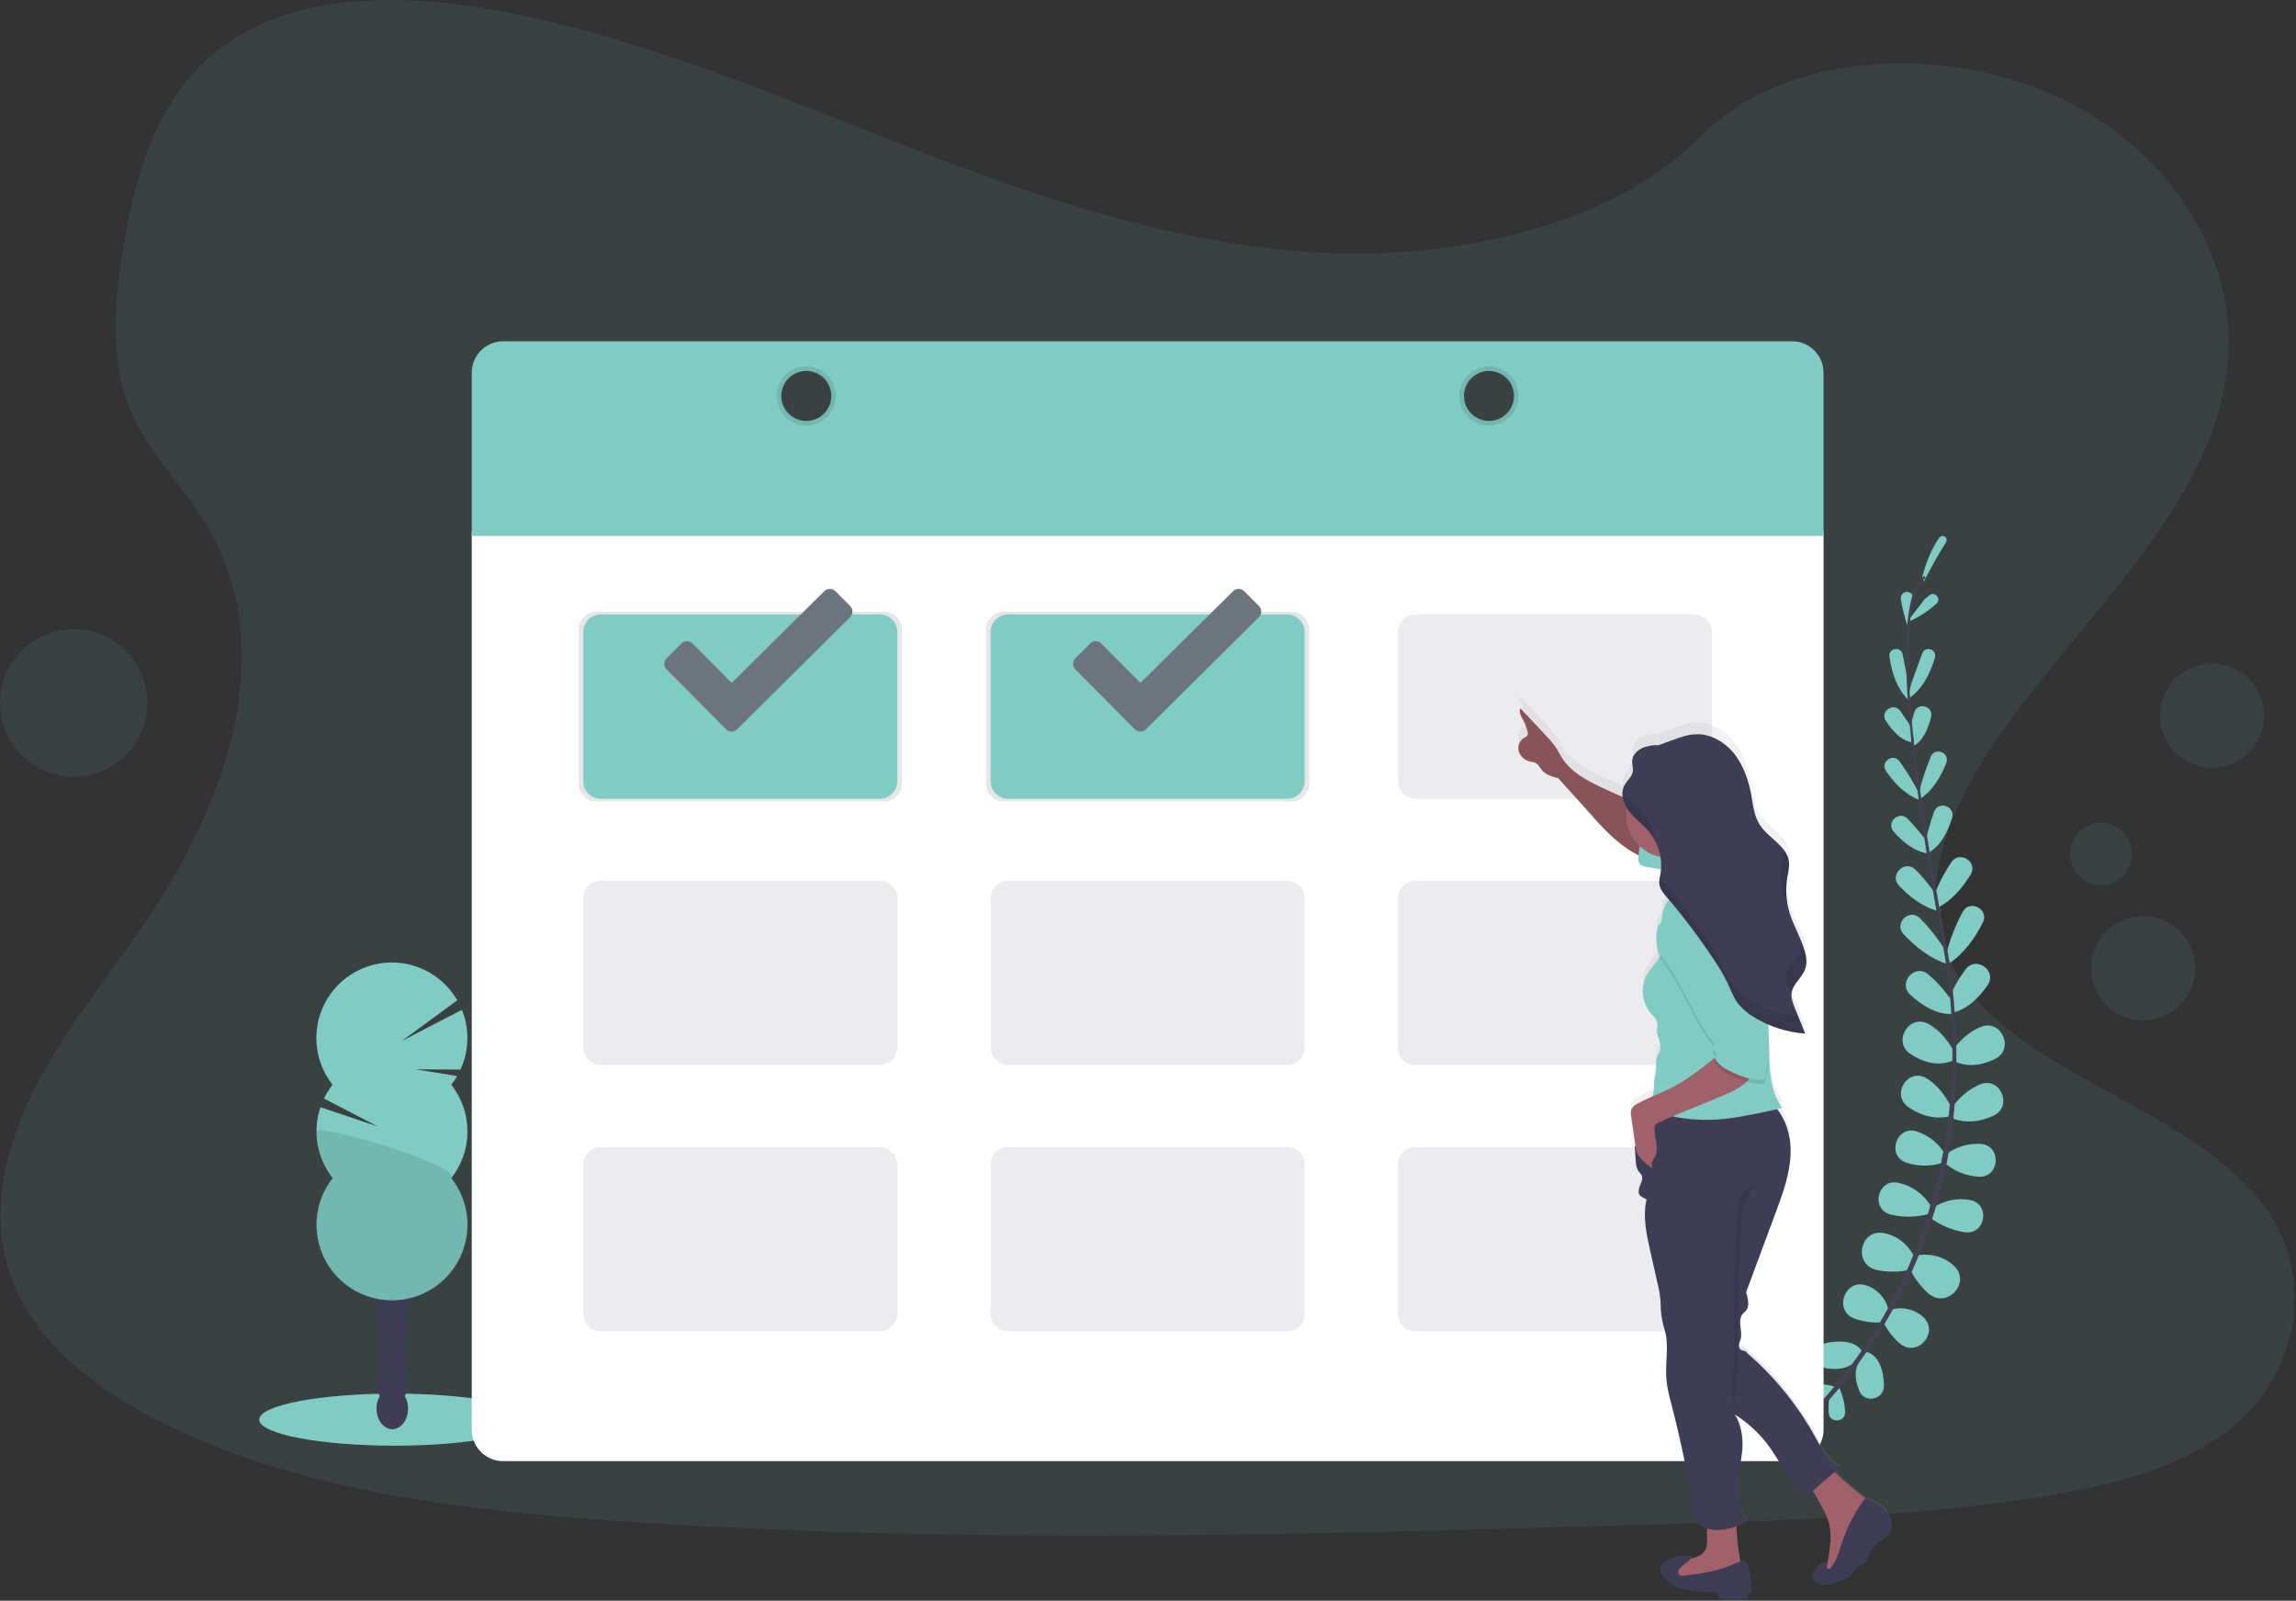 <svg width="1129" height="787" viewBox="0 0 1129 787" fill="none" xmlns="http://www.w3.org/2000/svg">
<rect x="0" y="0" width="1129" height="787" fill="#333333" stroke="none"/>
<g clip-path="url(#clip0_368_2225)">
<mask id="mask0_368_2225" style="mask-type:luminance" maskUnits="userSpaceOnUse" x="0" y="0" width="1129" height="787">
<path d="M1128.33 0H0V786.75H1128.33V0Z" fill="white"/>
</mask>
<g mask="url(#mask0_368_2225)">
<path opacity="0.1" d="M655.699 124.47C583.389 121.96 514.519 98.61 448.749 73.07C382.979 47.53 317.839 19.23 247.249 5.7C201.859 -3.01 149.939 -4.24 113.359 20.1C78.159 43.52 66.789 83.95 60.669 121.47C56.069 149.7 53.369 179.4 65.969 205.83C74.719 224.17 90.259 239.59 100.969 257.16C138.359 318.31 111.969 393.7 71.409 453.41C52.409 481.41 30.349 508.13 15.689 537.94C1.029 567.75 -5.731 601.91 7.159 632.37C19.879 662.51 50.159 685.15 83.029 701.08C149.669 733.37 228.259 742.63 304.889 747.87C474.529 759.47 645.079 754.45 815.169 749.42C878.109 747.55 941.339 745.67 1003.26 735.93C1037.65 730.53 1073.15 721.93 1098.12 701.24C1129.81 674.95 1137.67 630.43 1116.43 597.46C1080.81 542.16 982.319 528.46 957.429 469.08C943.719 436.42 957.799 400.03 977.719 369.74C1020.44 304.74 1092.05 247.74 1095.82 173.45C1098.42 122.45 1063.99 71.33 1010.76 47.19C954.959 21.89 877.599 25.07 836.429 66.96C794.039 110.09 719.549 126.68 655.699 124.47Z" fill="#80CBC4"/>
<path d="M902.639 681.91C898.581 680.597 894.293 680.141 890.049 680.57C884.879 681.13 885.609 689 890.799 688.63C893.395 688.43 895.962 687.957 898.459 687.22L902.639 681.91Z" fill="#80CBC4"/>
<path d="M904.21 681.98C906.079 685.819 907.128 690.004 907.291 694.27C907.461 699.47 899.56 699.84 899.2 694.65C899.044 692.052 899.158 689.445 899.541 686.87L904.21 681.98Z" fill="#80CBC4"/>
<path d="M915.969 665.14C915.969 665.14 913.439 657.2 897.969 660.28C890.969 661.67 891.159 671.71 898.169 672.77H898.469C908.679 674.19 912.229 670.14 915.969 665.14Z" fill="#80CBC4"/>
<path d="M917.579 664.67C917.579 664.67 925.89 665.32 926.41 681.07C926.65 688.16 916.839 690.31 914.209 683.73C914.209 683.63 914.14 683.54 914.1 683.44C910.43 673.83 913.559 669.45 917.579 664.67Z" fill="#80CBC4"/>
<path d="M928.679 644.37C928.095 641.488 926.753 638.814 924.792 636.624C922.83 634.434 920.319 632.807 917.519 631.91C907.049 628.61 901.519 644.27 911.749 648.25C915.983 649.796 920.491 650.45 924.989 650.17L928.679 644.37Z" fill="#80CBC4"/>
<path d="M941.451 618.22C941.451 618.22 937.221 608.22 926.251 606.22C914.621 604.09 911.101 621.56 922.591 624.35C927.746 625.47 933.077 625.514 938.251 624.48L941.451 618.22Z" fill="#80CBC4"/>
<path d="M949.16 592.47C947.369 589.655 945.03 587.23 942.281 585.34C939.532 583.45 936.43 582.134 933.16 581.47C923.16 579.59 919.79 594.56 929.61 597.12C935.777 598.628 942.227 598.538 948.35 596.86L949.16 592.47Z" fill="#80CBC4"/>
<path d="M956.43 567.37C953.239 562.11 948.274 558.163 942.43 556.24C932.43 553.17 927.49 568.33 937.43 571.63C943.323 573.585 949.693 573.561 955.57 571.56L956.43 567.37Z" fill="#80CBC4"/>
<path d="M959.491 544.5C959.491 544.5 955.491 535.12 947.341 530.16C938.261 524.63 929.611 538.16 938.341 544.25C943.721 548.02 950.611 550.62 958.661 548.88L959.491 544.5Z" fill="#80CBC4"/>
<path d="M961 517.37C961 517.37 956.59 507.9 948.13 503.37C938.67 498.37 930.44 512.19 939.35 518.15C945.18 522.04 952.46 524.56 960.19 521.52L961 517.37Z" fill="#80CBC4"/>
<path d="M960.059 492.63C956.759 487.509 952.715 482.909 948.059 478.98C941.439 473.57 933.059 483.31 939.329 489.09C945.119 494.4 952.329 498.86 959.779 498.5L960.059 492.63Z" fill="#80CBC4"/>
<path d="M957.55 468.89C953.77 462.513 949.215 456.629 943.99 451.37C938.81 446.37 931.15 453.99 935.99 459.26C941.58 465.26 949.12 471.48 958.18 474.2L957.55 468.89Z" fill="#80CBC4"/>
<path d="M952.7 440.97C949.583 436.124 945.952 431.628 941.87 427.56C936.65 422.45 928.78 430.14 933.79 435.45C939.11 441.1 945.99 446.39 954.06 448.19L952.7 440.97Z" fill="#80CBC4"/>
<path d="M948.461 414.92C945.255 410.581 941.778 406.449 938.051 402.55C933.871 398.24 927.191 404.3 931.131 408.84C935.761 414.18 941.701 418.91 948.531 419.67L948.461 414.92Z" fill="#80CBC4"/>
<path d="M944.061 390.76C941.138 385.038 937.795 379.539 934.061 374.31C930.931 370.03 924.411 374.61 927.361 379.01C931.221 384.78 936.581 390.49 943.621 393.24L944.061 390.76Z" fill="#80CBC4"/>
<path d="M940.431 358.65C940.431 358.65 937.961 354.46 934.431 349.59C931.171 345.1 924.291 349.74 927.311 354.39C930.711 359.6 934.971 364.04 939.931 364.92L940.431 358.65Z" fill="#80CBC4"/>
<path d="M938.7 337.37L935.57 321.72C934.74 317.58 928.57 318.57 929.07 322.72C930.19 331.08 933.07 339.49 939.34 345.01L938.7 337.37Z" fill="#80CBC4"/>
<path d="M940.559 292.89C940.268 292.198 939.733 291.637 939.055 291.313C938.378 290.989 937.606 290.924 936.884 291.131C936.162 291.338 935.542 291.802 935.139 292.436C934.736 293.07 934.58 293.829 934.699 294.57C935.395 298.917 936.452 303.199 937.859 307.37L940.559 292.89Z" fill="#80CBC4"/>
<path d="M929.38 644.06C932.174 643.138 935.163 642.978 938.039 643.597C940.914 644.216 943.573 645.591 945.74 647.58C953.74 655.05 942.92 667.58 934.39 660.69C930.952 657.775 928.151 654.184 926.16 650.14L929.38 644.06Z" fill="#80CBC4"/>
<path d="M942.16 617.27C942.16 617.27 952.68 614.73 960.82 622.35C969.45 630.43 957.52 643.66 948.43 636.09C944.458 632.614 941.248 628.355 939 623.58L942.16 617.27Z" fill="#80CBC4"/>
<path d="M949.85 594.23C952.569 592.283 955.654 590.906 958.919 590.181C962.184 589.456 965.562 589.398 968.85 590.01C978.85 592.01 976.36 607.14 966.29 605.85C960.008 604.938 954.061 602.443 949.01 598.6L949.85 594.23Z" fill="#80CBC4"/>
<path d="M956.929 567.51C961.844 563.821 967.916 562.008 974.049 562.4C984.509 563.31 983.389 579.2 972.919 578.54C966.721 578.154 960.82 575.748 956.119 571.69L956.929 567.51Z" fill="#80CBC4"/>
<path d="M959.359 545.15C959.359 545.15 964.909 536.59 973.769 533.09C983.599 529.2 989.909 543.93 980.359 548.46C974.359 551.29 967.129 552.72 959.449 549.61L959.359 545.15Z" fill="#80CBC4"/>
<path d="M959.711 516.96C959.711 516.96 965.321 508.16 974.291 504.8C984.291 501.05 990.681 515.85 981.071 520.6C974.781 523.7 967.231 525.24 959.971 521.22L959.711 516.96Z" fill="#80CBC4"/>
<path d="M957.83 492.37C959.957 486.662 962.923 481.303 966.63 476.47C971.93 469.76 982.24 477.47 977.32 484.47C972.8 490.9 966.76 496.79 959.32 498.04L957.83 492.37Z" fill="#80CBC4"/>
<path d="M957.061 468.85C958.9 461.653 961.627 454.713 965.181 448.19C968.771 441.97 978.241 447.12 975.021 453.54C971.341 460.89 965.82 468.94 957.88 474.09L957.061 468.85Z" fill="#80CBC4"/>
<path d="M951.26 439.67C953.419 434.123 956.19 428.834 959.52 423.9C963.64 417.9 972.77 423.78 969 429.98C964.9 436.74 959.12 443.54 951.37 446.98L951.26 439.67Z" fill="#80CBC4"/>
<path d="M946.641 414.78C947.756 409.504 949.202 404.304 950.971 399.21C952.971 393.54 961.581 396.28 959.881 402.05C957.881 408.83 954.451 415.6 948.561 419.13L946.641 414.78Z" fill="#80CBC4"/>
<path d="M943.43 390.29C944.973 384.047 946.979 377.926 949.43 371.98C951.51 367.1 958.91 370.07 957.03 375.03C954.59 381.53 950.67 388.31 944.45 392.59L943.43 390.29Z" fill="#80CBC4"/>
<path d="M938.619 360.85C938.619 360.85 939.559 356.08 941.269 350.31C942.849 344.99 950.889 347.08 949.579 352.47C948.119 358.47 945.579 364.12 941.179 366.6L938.619 360.85Z" fill="#80CBC4"/>
<path d="M939.741 336.31L945.181 321.31C946.621 317.31 952.621 319.25 951.451 323.31C949.101 331.41 945.021 339.31 937.971 343.81L939.741 336.31Z" fill="#80CBC4"/>
<path d="M946.52 294.46C946.52 294.46 947.37 293.78 948.67 292.71C951.32 290.51 954.78 294.35 952.28 296.71C947.928 300.666 942.924 303.84 937.49 306.09L946.52 294.46Z" fill="#80CBC4"/>
<path d="M946.161 285.77C949.412 279.131 953.034 272.681 957.011 266.45C957.239 266.02 957.302 265.522 957.19 265.049C957.077 264.576 956.796 264.16 956.398 263.879C956.001 263.598 955.515 263.472 955.032 263.524C954.548 263.575 954.1 263.802 953.771 264.16C950.571 268.54 947.431 274.95 945.051 284.37L946.161 285.77Z" fill="#80CBC4"/>
<path d="M939.959 365.17L941.119 365.05C936.119 318.44 938.229 289.7 946.969 284.13L946.339 283.13C937.079 289.06 934.879 317.42 939.959 365.17Z" fill="#444053"/>
<path d="M957.159 475.37L958.889 475.11C958.239 470.8 957.489 466.42 956.649 462.11C949.369 424.28 943.709 389.31 940.879 362.75L939.609 361.75C942.449 388.36 947.609 424.54 954.939 462.42C955.759 466.7 956.509 471.07 957.159 475.37Z" fill="#444053"/>
<path d="M876.16 710.95C876.42 710.74 903.06 690.36 926.45 651.27C940.159 628.394 950.15 603.488 956.05 577.48C963.44 544.97 963.65 507.11 958.32 471.65L956.76 472.9C968.76 552.48 945.87 614.27 924.51 649.99C901.35 688.72 875.02 708.89 874.75 709.09L876.16 710.95Z" fill="#444053"/>
<path d="M194.021 710.77C230.775 710.77 260.571 705.039 260.571 697.97C260.571 690.901 230.775 685.17 194.021 685.17C157.266 685.17 127.471 690.901 127.471 697.97C127.471 705.039 157.266 710.77 194.021 710.77Z" fill="#80CBC4"/>
<path d="M192.9 702.67C197.181 702.67 200.65 698.13 200.65 692.53C200.65 686.93 197.181 682.39 192.9 682.39C188.62 682.39 185.15 686.93 185.15 692.53C185.15 698.13 188.62 702.67 192.9 702.67Z" fill="#3F3D56"/>
<path d="M192.9 690.27C197.181 690.27 200.65 685.73 200.65 680.13C200.65 674.53 197.181 669.99 192.9 669.99C188.62 669.99 185.15 674.53 185.15 680.13C185.15 685.73 188.62 690.27 192.9 690.27Z" fill="#3F3D56"/>
<path d="M192.9 677.88C197.181 677.88 200.65 673.34 200.65 667.74C200.65 662.14 197.181 657.6 192.9 657.6C188.62 657.6 185.15 662.14 185.15 667.74C185.15 673.34 188.62 677.88 192.9 677.88Z" fill="#3F3D56"/>
<path d="M192.9 665.48C197.181 665.48 200.65 660.94 200.65 655.34C200.65 649.74 197.181 645.2 192.9 645.2C188.62 645.2 185.15 649.74 185.15 655.34C185.15 660.94 188.62 665.48 192.9 665.48Z" fill="#3F3D56"/>
<path d="M192.9 653.08C197.181 653.08 200.65 648.54 200.65 642.94C200.65 637.34 197.181 632.8 192.9 632.8C188.62 632.8 185.15 637.34 185.15 642.94C185.15 648.54 188.62 653.08 192.9 653.08Z" fill="#3F3D56"/>
<path d="M192.9 640.69C197.181 640.69 200.65 636.15 200.65 630.55C200.65 624.95 197.181 620.41 192.9 620.41C188.62 620.41 185.15 624.95 185.15 630.55C185.15 636.15 188.62 640.69 192.9 640.69Z" fill="#3F3D56"/>
<path d="M192.9 628.29C197.181 628.29 200.65 623.75 200.65 618.15C200.65 612.55 197.181 608.01 192.9 608.01C188.62 608.01 185.15 612.55 185.15 618.15C185.15 623.75 188.62 628.29 192.9 628.29Z" fill="#3F3D56"/>
<path d="M221.901 533.31C222.963 531.963 223.928 530.543 224.791 529.06L204.431 525.72L226.431 525.88C228.544 521.286 229.698 516.309 229.82 511.253C229.942 506.198 229.03 501.171 227.141 496.48L197.601 511.8L224.841 491.8C222.294 487.379 218.863 483.531 214.762 480.495C210.661 477.46 205.979 475.302 201.007 474.157C196.035 473.012 190.88 472.904 185.865 473.841C180.849 474.777 176.081 476.737 171.857 479.599C167.633 482.461 164.044 486.162 161.314 490.473C158.585 494.784 156.774 499.611 155.993 504.653C155.213 509.695 155.48 514.844 156.779 519.778C158.078 524.712 160.379 529.325 163.541 533.33C161.894 535.43 160.476 537.699 159.311 540.1L185.741 553.83L157.581 544.37C155.604 550.22 155.118 556.47 156.165 562.555C157.213 568.64 159.762 574.368 163.581 579.22C159.272 584.695 156.591 591.272 155.844 598.199C155.098 605.126 156.316 612.123 159.359 618.39C162.402 624.657 167.147 629.942 173.052 633.639C178.957 637.336 185.784 639.297 192.751 639.297C199.718 639.297 206.544 637.336 212.449 633.639C218.354 629.942 223.1 624.657 226.143 618.39C229.186 612.123 230.404 605.126 229.657 598.199C228.91 591.272 226.229 584.695 221.921 579.22C227.07 572.68 229.87 564.599 229.87 556.275C229.87 547.951 227.07 539.87 221.921 533.33L221.901 533.31Z" fill="#80CBC4"/>
<path opacity="0.1" d="M155.619 556.26C155.611 564.582 158.408 572.664 163.559 579.2C159.251 584.675 156.57 591.252 155.823 598.179C155.077 605.106 156.294 612.103 159.337 618.37C162.381 624.637 167.126 629.922 173.031 633.619C178.936 637.316 185.762 639.277 192.729 639.277C199.696 639.277 206.523 637.316 212.428 633.619C218.333 629.922 223.078 624.637 226.121 618.37C229.164 612.103 230.382 605.106 229.636 598.179C228.889 591.252 226.208 584.675 221.899 579.2C226.879 572.89 155.619 552.09 155.619 556.26Z" fill="black"/>
<path d="M231.971 261.24V702.95C231.971 704.975 232.37 706.98 233.144 708.851C233.919 710.722 235.055 712.422 236.487 713.854C237.919 715.285 239.619 716.421 241.49 717.196C243.361 717.971 245.366 718.37 247.391 718.37H881.261C885.35 718.37 889.272 716.745 892.164 713.854C895.056 710.962 896.681 707.04 896.681 702.95V261.24H231.971Z" fill="white"/>
<path opacity="0.1" d="M434.82 300.78H293.22C288.443 300.78 284.57 304.653 284.57 309.43V385.4C284.57 390.177 288.443 394.05 293.22 394.05H434.82C439.598 394.05 443.47 390.177 443.47 385.4V309.43C443.47 304.653 439.598 300.78 434.82 300.78Z" fill="black"/>
<path opacity="0.1" d="M635.131 300.78H493.531C488.754 300.78 484.881 304.653 484.881 309.43V385.4C484.881 390.177 488.754 394.05 493.531 394.05H635.131C639.908 394.05 643.781 390.177 643.781 385.4V309.43C643.781 304.653 639.908 300.78 635.131 300.78Z" fill="black"/>
<path d="M432.581 302.09H295.451C290.674 302.09 286.801 305.963 286.801 310.74V384.08C286.801 388.857 290.674 392.73 295.451 392.73H432.581C437.358 392.73 441.231 388.857 441.231 384.08V310.74C441.231 305.963 437.358 302.09 432.581 302.09Z" fill="#80CBC4"/>
<path opacity="0.1" d="M696.07 392.73H833.2C837.977 392.73 841.85 388.857 841.85 384.08V310.74C841.85 305.963 837.977 302.09 833.2 302.09H696.07C691.292 302.09 687.42 305.963 687.42 310.74V384.08C687.42 388.857 691.292 392.73 696.07 392.73Z" fill="#444053"/>
<path d="M495.759 392.73H632.889C637.666 392.73 641.539 388.857 641.539 384.08V310.74C641.539 305.963 637.666 302.09 632.889 302.09H495.759C490.982 302.09 487.109 305.963 487.109 310.74V384.08C487.109 388.857 490.982 392.73 495.759 392.73Z" fill="#80CBC4"/>
<path opacity="0.1" d="M432.581 433.02H295.451C290.674 433.02 286.801 436.893 286.801 441.67V515.01C286.801 519.787 290.674 523.66 295.451 523.66H432.581C437.358 523.66 441.231 519.787 441.231 515.01V441.67C441.231 436.893 437.358 433.02 432.581 433.02Z" fill="#444053"/>
<path opacity="0.1" d="M696.07 523.66H833.2C837.977 523.66 841.85 519.787 841.85 515.01V441.67C841.85 436.893 837.977 433.02 833.2 433.02H696.07C691.292 433.02 687.42 436.893 687.42 441.67V515.01C687.42 519.787 691.292 523.66 696.07 523.66Z" fill="#444053"/>
<path opacity="0.1" d="M495.759 523.66H632.889C637.666 523.66 641.539 519.787 641.539 515.01V441.67C641.539 436.893 637.666 433.02 632.889 433.02H495.759C490.982 433.02 487.109 436.893 487.109 441.67V515.01C487.109 519.787 490.982 523.66 495.759 523.66Z" fill="#444053"/>
<path opacity="0.1" d="M432.581 563.95H295.451C290.674 563.95 286.801 567.823 286.801 572.6V645.94C286.801 650.717 290.674 654.59 295.451 654.59H432.581C437.358 654.59 441.231 650.717 441.231 645.94V572.6C441.231 567.823 437.358 563.95 432.581 563.95Z" fill="#444053"/>
<path opacity="0.1" d="M696.07 654.6H833.2C837.977 654.6 841.85 650.727 841.85 645.95V572.61C841.85 567.833 837.977 563.96 833.2 563.96H696.07C691.292 563.96 687.42 567.833 687.42 572.61V645.95C687.42 650.727 691.292 654.6 696.07 654.6Z" fill="#444053"/>
<path opacity="0.1" d="M495.759 654.6H632.889C637.666 654.6 641.539 650.727 641.539 645.95V572.61C641.539 567.833 637.666 563.96 632.889 563.96H495.759C490.982 563.96 487.109 567.833 487.109 572.61V645.95C487.109 650.727 490.982 654.6 495.759 654.6Z" fill="#444053"/>
<path d="M231.971 183.23V263.48H896.681V183.23C896.682 181.204 896.284 179.198 895.51 177.326C894.735 175.454 893.6 173.753 892.168 172.32C890.736 170.887 889.035 169.75 887.164 168.975C885.293 168.199 883.287 167.8 881.261 167.8H247.391C245.365 167.8 243.359 168.199 241.487 168.975C239.616 169.75 237.916 170.887 236.484 172.32C235.052 173.753 233.916 175.454 233.142 177.326C232.367 179.198 231.969 181.204 231.971 183.23ZM396.471 206.97C394.036 206.97 391.656 206.248 389.632 204.895C387.607 203.543 386.029 201.62 385.098 199.371C384.166 197.122 383.922 194.646 384.397 192.258C384.872 189.871 386.045 187.677 387.766 185.956C389.488 184.234 391.681 183.062 394.069 182.587C396.457 182.112 398.932 182.355 401.182 183.287C403.431 184.219 405.353 185.797 406.706 187.821C408.059 189.845 408.781 192.225 408.781 194.66C408.781 197.925 407.484 201.056 405.175 203.365C402.867 205.673 399.736 206.97 396.471 206.97ZM732.181 206.97C729.746 206.97 727.366 206.248 725.342 204.895C723.317 203.543 721.739 201.62 720.808 199.371C719.876 197.122 719.632 194.646 720.107 192.258C720.582 189.871 721.755 187.677 723.476 185.956C725.198 184.234 727.391 183.062 729.779 182.587C732.167 182.112 734.642 182.355 736.892 183.287C739.141 184.219 741.063 185.797 742.416 187.821C743.769 189.845 744.491 192.225 744.491 194.66C744.491 196.278 744.172 197.881 743.552 199.376C742.932 200.87 742.023 202.228 740.878 203.372C739.733 204.515 738.374 205.421 736.878 206.039C735.382 206.656 733.779 206.973 732.161 206.97H732.181Z" fill="#80CBC4"/>
<path opacity="0.1" d="M396.47 180.11C393.592 180.108 390.778 180.96 388.384 182.557C385.99 184.155 384.123 186.427 383.021 189.085C381.918 191.744 381.628 194.669 382.189 197.493C382.749 200.316 384.134 202.909 386.168 204.945C388.203 206.981 390.795 208.368 393.618 208.93C396.441 209.492 399.367 209.204 402.026 208.104C404.685 207.003 406.958 205.138 408.557 202.745C410.157 200.352 411.01 197.538 411.01 194.66C411.011 192.75 410.636 190.858 409.906 189.093C409.176 187.328 408.105 185.724 406.755 184.372C405.405 183.021 403.801 181.949 402.037 181.218C400.272 180.487 398.38 180.11 396.47 180.11ZM396.47 206.97C394.035 206.97 391.655 206.248 389.631 204.895C387.607 203.543 386.029 201.62 385.097 199.371C384.165 197.122 383.922 194.646 384.397 192.259C384.872 189.871 386.044 187.677 387.766 185.956C389.487 184.234 391.681 183.062 394.069 182.587C396.457 182.112 398.932 182.355 401.181 183.287C403.43 184.219 405.353 185.797 406.706 187.821C408.058 189.845 408.78 192.225 408.78 194.66C408.78 197.925 407.483 201.056 405.175 203.365C402.866 205.673 399.735 206.97 396.47 206.97Z" fill="black"/>
<path opacity="0.1" d="M732.159 180.11C729.282 180.11 726.469 180.963 724.076 182.562C721.683 184.161 719.818 186.433 718.717 189.092C717.616 191.751 717.328 194.676 717.889 197.499C718.45 200.321 719.836 202.914 721.871 204.949C723.906 206.983 726.498 208.369 729.321 208.931C732.143 209.492 735.069 209.204 737.727 208.103C740.386 207.001 742.659 205.136 744.257 202.744C745.856 200.351 746.709 197.538 746.709 194.66C746.709 190.801 745.176 187.1 742.448 184.372C739.719 181.643 736.018 180.11 732.159 180.11ZM732.159 206.97C729.725 206.97 727.345 206.248 725.32 204.895C723.296 203.543 721.718 201.62 720.786 199.371C719.855 197.122 719.611 194.646 720.086 192.259C720.561 189.871 721.733 187.677 723.455 185.956C725.177 184.234 727.37 183.062 729.758 182.587C732.146 182.112 734.621 182.355 736.87 183.287C739.12 184.219 741.042 185.797 742.395 187.821C743.747 189.845 744.469 192.225 744.469 194.66C744.469 197.925 743.172 201.056 740.864 203.365C738.555 205.673 735.424 206.97 732.159 206.97Z" fill="black"/>
<path opacity="0.1" d="M1033.1 435.21C1041.53 435.21 1048.37 428.373 1048.37 419.94C1048.37 411.507 1041.53 404.67 1033.1 404.67C1024.67 404.67 1017.83 411.507 1017.83 419.94C1017.83 428.373 1024.67 435.21 1033.1 435.21Z" fill="#80CBC4"/>
<path opacity="0.1" d="M1087.73 377.44C1101.87 377.44 1113.33 365.978 1113.33 351.84C1113.33 337.702 1101.87 326.24 1087.73 326.24C1073.59 326.24 1062.13 337.702 1062.13 351.84C1062.13 365.978 1073.59 377.44 1087.73 377.44Z" fill="#80CBC4"/>
<path opacity="0.1" d="M1053.84 501.66C1067.98 501.66 1079.44 490.198 1079.44 476.06C1079.44 461.921 1067.98 450.46 1053.84 450.46C1039.7 450.46 1028.24 461.921 1028.24 476.06C1028.24 490.198 1039.7 501.66 1053.84 501.66Z" fill="#80CBC4"/>
<path opacity="0.1" d="M36.25 381.81C56.27 381.81 72.5 365.58 72.5 345.56C72.5 325.54 56.27 309.31 36.25 309.31C16.23 309.31 0 325.54 0 345.56C0 365.58 16.23 381.81 36.25 381.81Z" fill="#80CBC4"/>
<path d="M925.651 740.37C923.374 738.656 920.879 737.253 918.231 736.2C918.029 736.096 917.807 736.038 917.581 736.03C912.101 732.097 906.981 727.687 902.281 722.85C903.281 722.05 904.201 721.27 905.181 720.5C899.181 717.64 895.851 711.09 892.611 705.18C884.044 689.469 872.755 675.404 859.271 663.64C858.941 662.37 857.011 662.64 855.981 661.82C855.645 661.497 855.4 661.091 855.272 660.643C855.144 660.195 855.136 659.722 855.251 659.27C855.411 658.35 855.831 657.5 856.061 656.6C856.611 654.49 856.131 652.27 855.891 650.1C855.651 647.93 855.751 645.51 857.191 643.89C857.651 643.36 858.241 642.95 858.691 642.41C859.163 641.774 859.497 641.045 859.669 640.272C859.841 639.498 859.849 638.697 859.691 637.92C859.582 636.363 859.245 634.83 858.691 633.37C863.591 620.037 868.487 606.68 873.381 593.3C876.811 583.96 880.271 574.42 880.621 564.46C880.901 556.46 878.841 548.15 874.001 542.04C874.881 541.83 875.761 541.61 876.631 541.36C870.911 533.78 870.291 523.74 870.141 514.19C870.061 509.43 869.897 504.667 869.651 499.9C871.311 500.63 872.991 501.28 874.711 501.84L876.311 502.33C878.909 503.091 881.559 503.659 884.241 504.03C885.421 504.2 886.621 504.33 887.811 504.41C886.091 500.103 884.374 495.79 882.661 491.47C881.769 489.558 881.228 487.503 881.061 485.4V485C881.061 484.76 881.061 484.52 881.111 484.28C881.179 483.707 881.31 483.144 881.501 482.6C881.589 482.331 881.693 482.067 881.811 481.81C882.167 481.022 882.595 480.269 883.091 479.56C883.451 479.01 883.851 478.48 884.251 477.94C885.741 476.201 886.952 474.241 887.841 472.13C888.192 471.061 888.378 469.945 888.391 468.82C888.41 467.679 888.309 466.54 888.091 465.42C887.951 464.68 887.771 463.93 887.571 463.21C887.441 462.76 887.301 462.31 887.161 461.87L887.041 461.51C886.931 461.17 886.821 460.84 886.701 460.51L886.581 460.17C886.451 459.81 886.321 459.46 886.181 459.1L886.101 458.89C884.191 453.98 881.651 449.3 880.101 444.25C879.693 442.906 879.359 441.541 879.101 440.16C879.031 439.81 878.981 439.45 878.921 439.1C878.861 438.75 878.831 438.5 878.791 438.2C878.751 437.9 878.701 437.5 878.661 437.15L878.571 436.15C878.571 435.83 878.521 435.51 878.501 435.15C878.501 434.54 878.441 433.93 878.431 433.32C878.431 433.1 878.431 432.89 878.431 432.67C878.431 432.21 878.431 431.74 878.431 431.28C878.431 431.03 878.431 430.78 878.431 430.54C878.431 430.08 878.501 429.62 878.541 429.17C878.541 428.95 878.541 428.73 878.611 428.52C878.677 427.853 878.767 427.187 878.881 426.52C878.981 425.93 879.091 425.33 879.211 424.73C879.573 423.088 879.76 421.412 879.771 419.73C879.771 419.41 879.771 419.08 879.701 418.73C879.631 418.38 879.621 418.19 879.571 417.93C879.566 417.85 879.566 417.77 879.571 417.69C879.571 417.51 879.481 417.33 879.441 417.15C879.401 416.97 879.391 416.98 879.361 416.9C879.331 416.82 879.251 416.55 879.191 416.38C879.131 416.21 879.141 416.23 879.111 416.15C879.081 416.07 878.971 415.79 878.891 415.62L878.821 415.44C878.721 415.22 878.611 415.01 878.501 414.8C878.113 414.07 877.665 413.375 877.161 412.72C873.871 408.4 868.401 405.11 865.391 400.35C863.633 397.265 862.489 393.869 862.021 390.35C861.871 389.55 861.741 388.75 861.601 387.96C861.461 387.17 861.341 386.39 861.201 385.61C861.111 385.13 861.021 384.61 860.921 384.17L860.861 383.86C860.781 383.48 860.701 383.09 860.611 382.71L860.551 382.44C860.461 382.04 860.371 381.64 860.271 381.24L860.211 381.03C860.111 380.61 860.001 380.19 859.891 379.77C859.886 379.72 859.886 379.67 859.891 379.62C859.771 379.18 859.641 378.74 859.511 378.3V378.21C859.371 377.75 859.231 377.3 859.081 376.85C858.931 376.39 858.771 375.92 858.601 375.46C858.421 374.99 858.251 374.52 858.061 374.06C856.803 370.838 855.1 367.809 853.001 365.06C848.421 359.18 841.341 354.96 834.001 355.24C830.061 355.39 826.281 356.77 822.571 358.14L812.941 361.69L815.631 360.45C812.831 360.7 809.971 360.96 807.441 362.2C804.911 363.44 802.771 365.87 802.691 368.71C802.641 370.36 803.291 372 803.081 373.64C802.731 376.35 800.241 378.19 798.951 380.59C798.195 382.036 797.849 383.661 797.951 385.29V385.37C797.951 385.56 797.951 385.74 797.951 385.93C797.946 385.983 797.946 386.037 797.951 386.09V386.41C793.951 384.67 789.951 382.86 785.951 380.92C779.341 377.67 772.651 373.85 768.531 367.69C767.211 365.69 766.191 363.53 764.881 361.55C763.378 359.419 761.705 357.413 759.881 355.55L747.611 342.27C746.671 344.04 747.881 346.13 748.831 347.89C749.839 349.736 750.603 351.706 751.101 353.75C751.343 354.416 751.321 355.149 751.041 355.8C750.594 356.336 750.015 356.747 749.361 356.99C748.24 357.695 747.384 358.752 746.926 359.994C746.469 361.237 746.435 362.596 746.831 363.86C747.266 365.105 748.018 366.214 749.012 367.08C750.006 367.947 751.208 368.539 752.501 368.8C753.367 368.899 754.217 369.107 755.031 369.42C756.511 370.15 757.211 371.85 758.271 373.12C760.201 375.44 763.271 376.31 766.201 377.07C770.741 382.31 775.461 387.33 780.001 392.57C786.871 400.5 793.901 408.57 802.861 413.93C803.791 414.49 804.741 415.01 805.701 415.49C805.701 415.65 805.701 415.81 805.651 415.97C805.4 417.152 805.551 418.384 806.081 419.47C806.881 420.74 808.531 421.12 810.001 421.38L816.781 422.59C816.72 423.469 816.61 424.344 816.451 425.21C816.361 425.74 816.251 426.26 816.151 426.79L816.031 427.47C816.031 427.47 816.031 427.54 816.031 427.57C816.031 427.6 816.031 427.93 815.961 428.12C815.891 428.31 815.961 428.25 815.961 428.31V428.79V428.99C815.961 429.2 815.961 429.42 815.961 429.64C816.191 432.3 817.961 434.5 819.731 436.53L820.681 437.68C819.173 439.578 818.116 441.794 817.591 444.16C817.289 445.644 817.142 447.156 817.151 448.67C816.244 449.535 815.558 450.605 815.151 451.79C814.677 453.429 814.5 455.139 814.631 456.84V456.96C814.631 457.59 814.631 458.21 814.631 458.84C814.514 461.229 814.91 463.616 815.791 465.84C815.881 466.02 815.981 466.18 816.071 466.35C814.571 469.29 812.071 471.58 810.281 474.35C808.47 477.425 807.651 480.984 807.936 484.541C808.22 488.098 809.594 491.482 811.871 494.23C813.241 495.81 815.001 497.33 815.161 499.43C815.137 500.382 815.043 501.331 814.881 502.27C814.721 504.53 815.761 506.67 816.321 508.86C816.791 510.68 816.811 512.86 815.771 514.32C814.719 515.854 814.234 517.707 814.401 519.56C814.911 522.39 813.741 525.22 813.541 528.09C813.451 529.32 813.541 530.57 813.431 531.8C813.286 532.979 813.042 534.143 812.701 535.28C812.701 535.4 812.641 535.53 812.601 535.66C810.131 536.75 807.681 537.88 805.321 539.19C804.046 539.758 802.992 540.727 802.321 541.95C801.922 543.178 801.866 544.492 802.161 545.75L804.291 560.57L803.921 560.41C804.087 562.837 804.261 565.273 804.441 567.72C804.571 569.57 804.741 571.53 805.841 573.01C806.4 573.607 806.906 574.253 807.351 574.94C808.191 576.64 807.191 578.62 806.451 580.36C805.711 582.1 805.451 584.57 807.081 585.51C807.931 586.101 808.847 586.591 809.811 586.97C807.811 595.31 809.651 604.05 811.511 612.42C812.931 618.82 814.354 625.213 815.781 631.6C816.338 634.313 816.653 637.071 816.721 639.84C816.721 640.24 816.721 640.64 816.721 641.04C816.921 644.848 817.593 648.617 818.721 652.26C820.941 659.74 818.811 668.72 819.511 676.87C819.976 680.79 820.758 684.666 821.851 688.46C826.681 707.62 830.991 726.4 832.651 746.1C834.426 748.361 836.835 750.043 839.571 750.93C839.371 753.35 839.641 756.12 839.571 757.53C839.568 758.698 839.386 759.858 839.031 760.97C838.181 763.19 836.031 764.64 833.801 765.42C833.101 765.66 832.391 765.85 831.671 766.02L832.471 765.34C827.899 764.347 823.119 765.187 819.161 767.68C818.539 767.997 817.986 768.434 817.535 768.966C817.083 769.498 816.742 770.115 816.531 770.78C816.366 772.05 816.695 773.335 817.451 774.37C819.652 777.593 822.933 779.923 826.701 780.94C830.424 781.92 834.251 782.454 838.101 782.53L845.161 782.94C844.921 783.343 844.835 783.82 844.92 784.281C845.004 784.743 845.253 785.158 845.621 785.45C846.377 786.003 847.276 786.329 848.211 786.39C851.095 786.818 854.024 786.862 856.921 786.52C857.647 786.499 858.348 786.247 858.921 785.8C859.054 785.679 859.16 785.532 859.233 785.367C859.306 785.203 859.343 785.025 859.343 784.845C859.343 784.665 859.306 784.487 859.233 784.323C859.16 784.158 859.054 784.011 858.921 783.89C859.344 783.877 859.754 783.736 860.096 783.486C860.439 783.236 860.698 782.889 860.841 782.49C861.117 781.677 861.206 780.812 861.101 779.96C860.911 776.67 860.621 771.89 858.911 768.96C858.615 768.427 858.153 768.005 857.595 767.76C857.037 767.514 856.413 767.458 855.821 767.6C854.714 761.745 854.046 755.815 853.821 749.86C855.582 749.199 857.299 748.424 858.961 747.54C854.051 739.61 853.961 729.54 855.461 720.32C856.056 717.409 856.493 714.468 856.771 711.51C857.101 705.61 856.211 698.93 852.941 694.05C858.902 697.841 864.176 702.615 868.541 708.17C875.451 717.17 879.661 728.07 888.131 735.57C889.244 734.483 890.371 733.403 891.511 732.33C893.297 735.357 894.987 738.447 896.581 741.6C897.831 743.919 898.817 746.371 899.521 748.91C900.301 752.794 900.392 756.785 899.791 760.7C899.557 762.78 899.274 764.85 898.941 766.91C898.806 767.791 898.602 768.661 898.331 769.51C898.327 769.239 898.262 768.972 898.141 768.73C897.611 767.8 896.141 768.22 895.341 768.86C893.916 769.929 892.739 771.294 891.891 772.86C891.424 773.625 891.207 774.516 891.271 775.41C891.4 775.948 891.646 776.451 891.992 776.883C892.338 777.315 892.774 777.666 893.271 777.91C896.981 780.08 901.641 778.51 905.621 776.91C906.72 776.514 907.768 775.987 908.741 775.34C910.741 773.9 911.831 771.53 913.821 770.13C914.883 769.547 915.908 768.899 916.891 768.19C918.741 766.5 918.891 763.65 920.241 761.51C922.481 757.82 927.491 756.87 929.451 752.96C931.721 748.64 929.071 743.19 925.651 740.37Z" fill="url(#paint0_linear_368_2225)"/>
<path d="M839.441 757.97C839.435 759.125 839.249 760.272 838.891 761.37C838.051 763.56 835.891 764.99 833.671 765.76C831.451 766.53 829.091 766.76 826.831 767.43C825.838 767.656 824.919 768.131 824.161 768.81C822.161 770.81 823.361 774.41 825.701 775.9C828.041 777.39 831.021 777.34 833.801 777.15C839.7 776.806 845.56 775.974 851.321 774.66C853.401 774.17 855.831 773.21 856.161 771.1C856.223 770.429 856.169 769.752 856.001 769.1C854.582 761.942 853.828 754.667 853.751 747.37C853.751 746.89 842.151 746.58 841.071 747.28C838.651 748.87 839.571 755.51 839.441 757.97Z" fill="#A1616A"/>
<path d="M891.159 732.5C893.079 735.68 894.883 738.923 896.569 742.23C897.819 744.515 898.805 746.933 899.509 749.44C900.284 753.27 900.376 757.208 899.779 761.07C899.546 763.117 899.259 765.16 898.919 767.2C898.589 769.2 898.059 771.47 896.349 772.62C897.112 773.072 897.966 773.347 898.848 773.425C899.731 773.503 900.62 773.382 901.449 773.07C903.099 772.431 904.621 771.5 905.939 770.32C914.509 763.25 920.939 752.98 921.259 741.87C921.35 741.002 921.187 740.127 920.789 739.35C920.385 738.806 919.875 738.351 919.289 738.01C912.895 733.654 906.955 728.666 901.559 723.12C901.242 722.694 900.78 722.398 900.259 722.29C899.85 722.292 899.449 722.407 899.099 722.62C895.809 724.27 890.309 726.62 888.939 730.37C889.876 730.842 890.649 731.584 891.159 732.5Z" fill="#A1616A"/>
<path d="M851.16 769.58C843.96 772.58 836.16 773.66 828.37 774.69C827.37 774.81 826.3 774.89 825.64 774.19C825.378 773.864 825.221 773.465 825.189 773.048C825.157 772.63 825.251 772.213 825.46 771.85C825.885 771.129 826.453 770.502 827.13 770.01L832.3 765.68C827.792 764.724 823.09 765.533 819.16 767.94C817.925 768.555 816.984 769.634 816.54 770.94C816.374 772.198 816.704 773.471 817.46 774.49C819.673 777.679 822.948 779.976 826.7 780.97C830.423 781.935 834.245 782.462 838.09 782.54L845.09 782.94C844.849 783.339 844.764 783.812 844.851 784.27C844.937 784.728 845.19 785.137 845.56 785.42C846.32 785.975 847.221 786.304 848.16 786.37C851.043 786.79 853.967 786.83 856.86 786.49C857.587 786.478 858.289 786.229 858.86 785.78C858.993 785.662 859.099 785.517 859.171 785.355C859.244 785.193 859.281 785.018 859.281 784.84C859.281 784.663 859.244 784.487 859.171 784.325C859.099 784.163 858.993 784.018 858.86 783.9C859.283 783.887 859.692 783.748 860.034 783.5C860.376 783.252 860.636 782.907 860.78 782.51C861.047 781.709 861.136 780.859 861.04 780.02C860.85 776.78 860.56 772.02 858.85 769.19C857.14 766.36 853.58 768.58 851.16 769.58Z" fill="#3F3D56"/>
<path d="M925.47 740.99C923.189 739.298 920.694 737.916 918.05 736.88C917.944 736.799 917.822 736.743 917.691 736.716C917.561 736.689 917.426 736.692 917.297 736.725C917.168 736.758 917.048 736.819 916.947 736.905C916.845 736.991 916.764 737.098 916.71 737.22C911.987 743.629 908.299 750.738 905.78 758.29C904.35 762.59 903.22 767.17 900.32 770.65C899.94 771.11 899.32 771.58 898.8 771.31C898.05 770.93 898.51 769.72 898.09 768.99C897.57 768.07 896.15 768.49 895.3 769.12C893.871 770.182 892.695 771.548 891.86 773.12C891.381 773.865 891.163 774.748 891.24 775.63C891.365 776.158 891.604 776.652 891.941 777.077C892.278 777.502 892.704 777.848 893.19 778.09C896.9 780.24 901.56 778.69 905.53 777.09C906.626 776.703 907.671 776.183 908.64 775.54C910.64 774.13 911.73 771.78 913.72 770.41C914.782 769.834 915.807 769.193 916.79 768.49C918.63 766.82 918.79 764.01 920.13 761.89C922.37 758.26 927.38 757.32 929.34 753.46C931.53 749.15 928.89 743.77 925.47 740.99Z" fill="#3F3D56"/>
<path d="M869.66 541.24C877.52 547.14 880.82 557.63 880.47 567.45C880.12 577.27 876.67 586.69 873.25 595.9C868.35 609.08 863.457 622.257 858.57 635.43C859.115 636.875 859.452 638.39 859.57 639.93C859.725 640.696 859.716 641.485 859.544 642.247C859.372 643.009 859.04 643.726 858.57 644.35C858.11 644.88 857.57 645.29 857.07 645.81C855.63 647.41 855.54 649.81 855.77 651.94C856 654.07 856.49 656.27 855.94 658.35C855.71 659.24 855.29 660.08 855.13 660.98C855.019 661.427 855.027 661.896 855.156 662.338C855.284 662.781 855.527 663.182 855.86 663.5C856.86 664.3 858.86 664.04 859.15 665.3C872.596 676.881 883.872 690.765 892.45 706.3C895.69 712.13 898.96 718.59 905.01 721.41C899.115 726.08 893.465 731.05 888.08 736.3C879.63 728.9 875.42 718.13 868.52 709.3C864.153 703.809 858.885 699.098 852.94 695.37C856.21 700.18 857.1 706.78 856.77 712.59C856.493 715.509 856.056 718.41 855.46 721.28C853.91 730.38 854.05 740.28 858.96 748.14C853.72 750.86 847.7 752.88 841.85 752.07C838.18 751.548 834.846 749.645 832.53 746.75C830.87 727.31 826.53 708.75 821.74 689.88C820.642 686.116 819.863 682.265 819.41 678.37C818.71 670.37 820.84 661.47 818.61 654.09C817.487 650.501 816.815 646.785 816.61 643.03C816.61 642.63 816.61 642.24 816.61 641.84C816.542 639.111 816.228 636.393 815.67 633.72L811.41 614.8C809.55 606.53 807.69 597.91 809.7 589.68C808.742 589.31 807.829 588.83 806.98 588.25C805.35 587.32 805.61 584.89 806.35 583.17C807.09 581.45 808.08 579.5 807.25 577.82C806.808 577.138 806.302 576.498 805.74 575.91C804.64 574.45 804.47 572.52 804.34 570.7L803.82 563.48C806.839 564.677 809.353 566.877 810.94 569.71C807 563.61 808.94 554.91 811.85 548.25C812.391 546.21 813.577 544.4 815.232 543.089C816.887 541.779 818.921 541.039 821.03 540.98C837.06 538.24 856.64 531.45 869.66 541.24Z" fill="#3F3D56"/>
<path opacity="0.1" d="M862.351 582.3C862.351 582.3 854.471 587.56 854.471 591.5C854.471 595.44 852.471 630.9 852.471 630.9V655.9C852.471 655.9 853.781 669.04 852.471 672.32C851.161 675.6 852.471 690.71 852.471 692.68C852.471 694.65 854.471 672.32 854.471 672.32V648.64L856.471 594.78L862.351 582.3Z" fill="black"/>
<path d="M818.399 400.16L813.81 398.37C804.43 394.61 795.039 390.84 785.959 386.43C779.359 383.22 772.67 379.43 768.56 373.38C767.24 371.38 766.219 369.28 764.909 367.31C763.404 365.203 761.732 363.22 759.909 361.38L747.649 348.28C746.709 350.03 747.91 352.09 748.87 353.82C749.874 355.643 750.637 357.59 751.139 359.61C751.375 360.261 751.35 360.977 751.069 361.61C750.628 362.145 750.051 362.553 749.399 362.79C748.283 363.475 747.428 364.513 746.969 365.74C746.511 366.966 746.476 368.311 746.87 369.56C747.308 370.795 748.061 371.894 749.053 372.749C750.046 373.605 751.244 374.188 752.529 374.44C753.394 374.54 754.244 374.745 755.06 375.05C756.54 375.78 757.24 377.45 758.3 378.7C760.23 380.99 763.299 381.86 766.219 382.6C770.759 387.77 775.469 392.72 780.009 397.89C786.869 405.71 793.889 413.67 802.849 418.97C806.031 420.915 809.516 422.314 813.159 423.11C814.364 415.346 816.115 407.677 818.399 400.16Z" fill="#A1616A"/>
<path opacity="0.15" d="M818.399 400.16L813.81 398.37C804.43 394.61 795.039 390.84 785.959 386.43C779.359 383.22 772.67 379.43 768.56 373.38C767.24 371.38 766.219 369.28 764.909 367.31C763.404 365.203 761.732 363.22 759.909 361.38L747.649 348.28C746.709 350.03 747.91 352.09 748.87 353.82C749.874 355.643 750.637 357.59 751.139 359.61C751.375 360.261 751.35 360.977 751.069 361.61C750.628 362.145 750.051 362.553 749.399 362.79C748.283 363.475 747.428 364.513 746.969 365.74C746.511 366.966 746.476 368.311 746.87 369.56C747.308 370.795 748.061 371.894 749.053 372.749C750.046 373.605 751.244 374.188 752.529 374.44C753.394 374.54 754.244 374.745 755.06 375.05C756.54 375.78 757.24 377.45 758.3 378.7C760.23 380.99 763.299 381.86 766.219 382.6C770.759 387.77 775.469 392.72 780.009 397.89C786.869 405.71 793.889 413.67 802.849 418.97C806.031 420.915 809.516 422.314 813.159 423.11C814.364 415.346 816.115 407.677 818.399 400.16Z" fill="black"/>
<path d="M809.999 426.27C808.529 426.01 806.879 425.65 806.079 424.39C805.55 423.322 805.398 422.106 805.649 420.94C806.445 413.403 808.123 405.986 810.649 398.84C812.879 402.97 817.269 405.38 821.429 407.55C825.143 409.615 829.015 411.38 833.009 412.83C832.009 412.51 829.559 427.89 828.179 428.83C826.439 430.05 822.239 428.4 820.309 428.07L809.999 426.27Z" fill="#80CBC4"/>
<path d="M820.651 421.73C832.26 421.73 841.671 412.319 841.671 400.71C841.671 389.101 832.26 379.69 820.651 379.69C809.042 379.69 799.631 389.101 799.631 400.71C799.631 412.319 809.042 421.73 820.651 421.73Z" fill="#A1616A"/>
<path d="M816.381 418.11C816.381 418.11 830.171 429.93 824.261 437.81C818.351 445.69 815.061 450.95 822.941 451.61C830.821 452.27 857.091 438.47 857.091 438.47C857.091 438.47 832.791 418.77 836.731 406.95C840.671 395.13 816.381 418.11 816.381 418.11Z" fill="#FBBEBE"/>
<path d="M829.611 436.61C826.672 437.316 823.986 438.825 821.855 440.969C819.724 443.113 818.23 445.807 817.541 448.75C815.991 455.83 819.281 463.75 816.181 470.27C814.721 473.37 812.011 475.69 810.181 478.6C808.379 481.629 807.563 485.144 807.846 488.657C808.129 492.17 809.497 495.509 811.761 498.21C813.131 499.77 814.891 501.28 815.051 503.34C815.027 504.279 814.934 505.215 814.771 506.14C814.611 508.37 815.651 510.49 816.211 512.65C816.681 514.44 816.701 516.59 815.661 518.03C814.612 519.539 814.13 521.37 814.301 523.2C814.801 526 813.631 528.79 813.431 531.62C813.341 532.84 813.431 534.06 813.321 535.28C813.175 536.441 812.934 537.588 812.601 538.71L810.841 545.2C820.381 549.28 830.521 550.75 840.841 550.56C850.081 550.38 859.191 548.47 868.231 546.56C870.981 545.98 873.731 545.4 876.441 544.65C870.721 537.17 870.111 527.26 869.951 517.85C869.702 502.161 868.53 486.501 866.441 470.95C869.211 465.72 870.441 459.89 871.581 454.08C872.093 451.74 872.308 449.344 872.221 446.95C871.941 441.95 869.641 437.2 867.391 432.67C865.331 428.53 863.101 424.17 858.511 422.38C857.403 421.913 856.194 421.737 854.998 421.868C853.803 421.999 852.661 422.434 851.681 423.13C848.211 425.75 849.241 430.27 848.351 434.13C847.181 439.13 842.571 442.72 837.661 444.13C833.996 445.09 830.2 445.445 826.421 445.18C826.051 445.159 825.694 445.035 825.39 444.823C825.086 444.611 824.847 444.318 824.699 443.978C824.552 443.638 824.502 443.263 824.556 442.896C824.609 442.529 824.763 442.184 825.001 441.9C826.611 440.12 828.231 438.31 829.611 436.61Z" fill="#80CBC4"/>
<path d="M845.889 517.86C838.109 524.22 830.239 530.64 821.259 535.14C815.989 537.78 810.389 539.73 805.259 542.57C803.991 543.127 802.938 544.082 802.259 545.29C801.851 546.499 801.796 547.8 802.1 549.04L804.379 564.76C805.009 569.02 809.099 571.76 812.379 574.48C812.199 573.05 811.909 571.94 812.589 570.67C812.825 570.273 813.082 569.889 813.36 569.52C814.76 567.4 814.809 564.65 814.469 562.13C814.129 559.61 813.47 557.13 813.6 554.55C813.571 554.123 813.654 553.696 813.84 553.31C814.026 552.925 814.308 552.594 814.659 552.35C825.829 546.98 837.859 542.86 849.149 537.76C852.137 536.552 854.951 534.955 857.519 533.01C860.1 531.03 861.837 528.147 862.379 524.94C862.431 524.732 862.44 524.516 862.406 524.304C862.372 524.093 862.295 523.891 862.18 523.71C861.953 523.461 861.657 523.287 861.329 523.21C856.269 521.37 850.929 519.68 845.889 517.86Z" fill="#A1616A"/>
<path opacity="0.1" d="M824.28 451.9C820.42 452.55 816.36 454.55 815.05 458.25C814.579 459.872 814.403 461.566 814.53 463.25C814.411 465.618 814.81 467.983 815.7 470.18C816.358 471.393 817.143 472.532 818.04 473.58C827.28 485.42 831.92 500.29 840.92 512.32C841.72 513.38 843.18 514.76 842.73 516.01C842.567 516.334 842.423 516.668 842.3 517.01C842.259 517.333 842.298 517.662 842.413 517.967C842.528 518.272 842.716 518.544 842.96 518.76C843.44 519.2 843.813 519.744 844.05 520.35C844.22 520.98 843.8 521.8 843.15 521.75C844.23 525.09 847.54 527.04 850.68 528.62C855.9 531.25 861.68 533.32 867.49 532.75C868.58 528.38 870.1 523.44 869.49 518.99C868.852 515.592 867.724 512.304 866.14 509.23L862.23 500.69C858.9 493.4 855.54 486.06 850.9 479.53C849.229 477.463 847.821 475.195 846.71 472.78C845.52 469.69 842.25 467.52 840.27 464.87C837.33 460.87 834.27 456.87 830.33 453.98C828.75 452.76 826.21 451.58 824.28 451.9Z" fill="black"/>
<path d="M824.28 449.93C820.42 450.58 816.36 452.58 815.05 456.27C814.58 457.893 814.404 459.586 814.53 461.27C814.41 463.638 814.809 466.003 815.7 468.2C816.357 469.413 817.142 470.552 818.04 471.6C827.28 483.44 831.92 498.31 840.92 510.34C841.72 511.4 843.18 512.78 842.73 514.03C842.566 514.354 842.422 514.688 842.3 515.03C842.259 515.353 842.297 515.682 842.412 515.987C842.527 516.292 842.715 516.564 842.96 516.78C843.439 517.22 843.812 517.764 844.05 518.37C844.22 519 843.8 519.82 843.15 519.77C844.23 523.11 847.54 525.06 850.68 526.64C855.9 529.27 861.68 531.34 867.49 530.77C868.58 526.4 870.1 521.46 869.49 517.01C868.851 513.612 867.723 510.324 866.14 507.25L862.23 498.71C858.9 491.42 855.54 484.08 850.9 477.55C849.226 475.481 847.818 473.21 846.71 470.79C845.52 467.71 842.25 465.54 840.27 462.89C837.33 458.89 834.27 454.89 830.33 452C828.75 450.79 826.21 449.61 824.28 449.93Z" fill="#80CBC4"/>
<path d="M815.469 366.18C812.679 366.42 809.809 366.68 807.289 367.9C804.769 369.12 802.619 371.52 802.539 374.32C802.539 375.95 803.139 377.57 802.929 379.18C802.579 381.86 800.089 383.67 798.809 386.04C796.569 390.16 798.309 395.4 801.209 399.04C804.109 402.68 808.039 405.48 811.019 409.1C813.37 411.994 815.071 415.361 816.006 418.97C816.941 422.58 817.089 426.348 816.439 430.02C816.069 431.447 815.891 432.916 815.909 434.39C816.139 437.01 817.909 439.18 819.669 441.18C828.231 451.191 836.153 461.732 843.389 472.74C845.56 475.937 847.511 479.278 849.229 482.74C850.929 486.32 852.229 490.14 854.589 493.31C856.768 496.032 859.437 498.321 862.459 500.06C870.082 504.761 878.727 507.55 887.659 508.19L882.509 495.42C881.599 493.15 880.659 490.76 880.959 488.33C881.529 483.73 886.169 480.71 887.679 476.33C888.679 473.51 888.229 470.4 887.409 467.53C885.589 461.06 881.949 455.24 879.989 448.81C878.271 443.172 877.887 437.212 878.869 431.4C879.299 428.84 879.999 426.27 879.679 423.7C878.729 415.88 869.559 412.14 865.319 405.51C862.579 401.25 862.049 396 861.129 391.02C859.799 383.75 857.429 376.49 852.849 370.69C848.269 364.89 841.209 360.69 833.849 361C829.909 361.15 826.139 362.52 822.429 363.86L812.789 367.37" fill="#3F3D56"/>
<g opacity="0.1">
<path d="M858.5 382.51C859.33 387 859.85 391.71 861.95 395.72C861.66 394.16 861.42 392.59 861.13 391.05C860.451 387.13 859.372 383.29 857.91 379.59C858.16 380.56 858.33 381.53 858.5 382.51Z" fill="black"/>
<path d="M876.24 422.89C875.264 428.705 875.647 434.668 877.36 440.31C877.83 441.84 878.36 443.31 879 444.81C878.167 440.393 878.123 435.863 878.87 431.43C879.3 428.87 880 426.3 879.68 423.73C879.386 421.528 878.486 419.451 877.08 417.73C876.93 419.47 876.53 421.18 876.24 422.89Z" fill="black"/>
<path d="M887.411 467.56C886.857 465.681 886.189 463.838 885.411 462.04C885.748 463.969 885.617 465.951 885.031 467.82C883.521 472.19 878.871 475.22 878.311 479.82C878.011 482.25 878.941 484.64 879.861 486.91C880.201 487.76 880.541 488.62 880.861 489.47C880.836 489.1 880.836 488.73 880.861 488.36C881.431 483.76 886.071 480.74 887.581 476.36C888.661 473.54 888.231 470.43 887.411 467.56Z" fill="black"/>
<path d="M859.841 491.55C856.819 489.807 854.15 487.514 851.971 484.79C849.601 481.62 848.301 477.79 846.601 474.22C844.886 470.757 842.935 467.416 840.761 464.22C833.528 453.21 825.609 442.666 817.051 432.65C816.741 432.3 816.441 431.94 816.141 431.58C815.935 432.505 815.857 433.454 815.911 434.4C816.141 437.02 817.911 439.19 819.671 441.19C828.233 451.202 836.155 461.742 843.391 472.75C845.562 475.947 847.513 479.288 849.231 482.75C850.931 486.33 852.231 490.15 854.591 493.32C856.77 496.042 859.439 498.331 862.461 500.07C870.083 504.771 878.729 507.56 887.661 508.2L884.161 499.6C875.539 498.845 867.211 496.089 859.841 491.55Z" fill="black"/>
<path d="M808.39 400.6C805.39 396.98 801.48 394.23 798.58 390.55C798.32 390.21 798.07 389.86 797.82 389.49C797.761 392.99 798.964 396.395 801.21 399.08C804.11 402.77 808.04 405.52 811.02 409.14C812.184 410.546 813.19 412.075 814.02 413.7C813.401 408.894 811.451 404.357 808.39 400.6Z" fill="black"/>
</g>
<path d="M418.04 297.95L410.79 290.66C410.432 290.299 410.006 290.012 409.537 289.816C409.067 289.62 408.564 289.52 408.055 289.52C407.547 289.52 407.043 289.62 406.574 289.816C406.104 290.012 405.678 290.299 405.32 290.66L359.79 335.77L340.53 316.37C339.81 315.65 338.834 315.245 337.815 315.245C336.797 315.245 335.82 315.65 335.1 316.37L327.77 323.62C327.05 324.348 326.646 325.331 326.646 326.355C326.646 327.379 327.05 328.362 327.77 329.09L357.02 358.56C357.747 359.279 358.728 359.683 359.75 359.683C360.773 359.683 361.754 359.279 362.48 358.56L418.04 303.42C418.402 303.062 418.688 302.636 418.884 302.166C419.08 301.697 419.181 301.193 419.181 300.685C419.181 300.176 419.08 299.673 418.884 299.203C418.688 298.734 418.402 298.308 418.04 297.95Z" fill="#6C757D"/>
<path d="M619.04 297.95L611.79 290.66C611.432 290.299 611.006 290.012 610.537 289.816C610.067 289.62 609.564 289.52 609.055 289.52C608.547 289.52 608.043 289.62 607.574 289.816C607.104 290.012 606.678 290.299 606.32 290.66L560.79 335.77L541.531 316.37C540.811 315.65 539.834 315.245 538.815 315.245C537.797 315.245 536.82 315.65 536.1 316.37L528.771 323.62C528.051 324.348 527.646 325.331 527.646 326.355C527.646 327.379 528.051 328.362 528.771 329.09L558.021 358.56C558.748 359.279 559.728 359.683 560.75 359.683C561.773 359.683 562.754 359.279 563.48 358.56L619.04 303.42C619.402 303.062 619.688 302.636 619.884 302.166C620.08 301.697 620.182 301.193 620.182 300.685C620.182 300.176 620.08 299.673 619.884 299.203C619.688 298.734 619.402 298.308 619.04 297.95Z" fill="#6C757D"/>
</g>
</g>
<defs>
<linearGradient id="paint0_linear_368_2225" x1="838.481" y1="786.74" x2="838.481" y2="342.25" gradientUnits="userSpaceOnUse">
<stop stop-color="#808080" stop-opacity="0.25"/>
<stop offset="0.54" stop-color="#808080" stop-opacity="0.12"/>
<stop offset="1" stop-color="#808080" stop-opacity="0.1"/>
</linearGradient>
<clipPath id="clip0_368_2225">
<rect width="1129" height="787" fill="white"/>
</clipPath>
</defs>
</svg>

